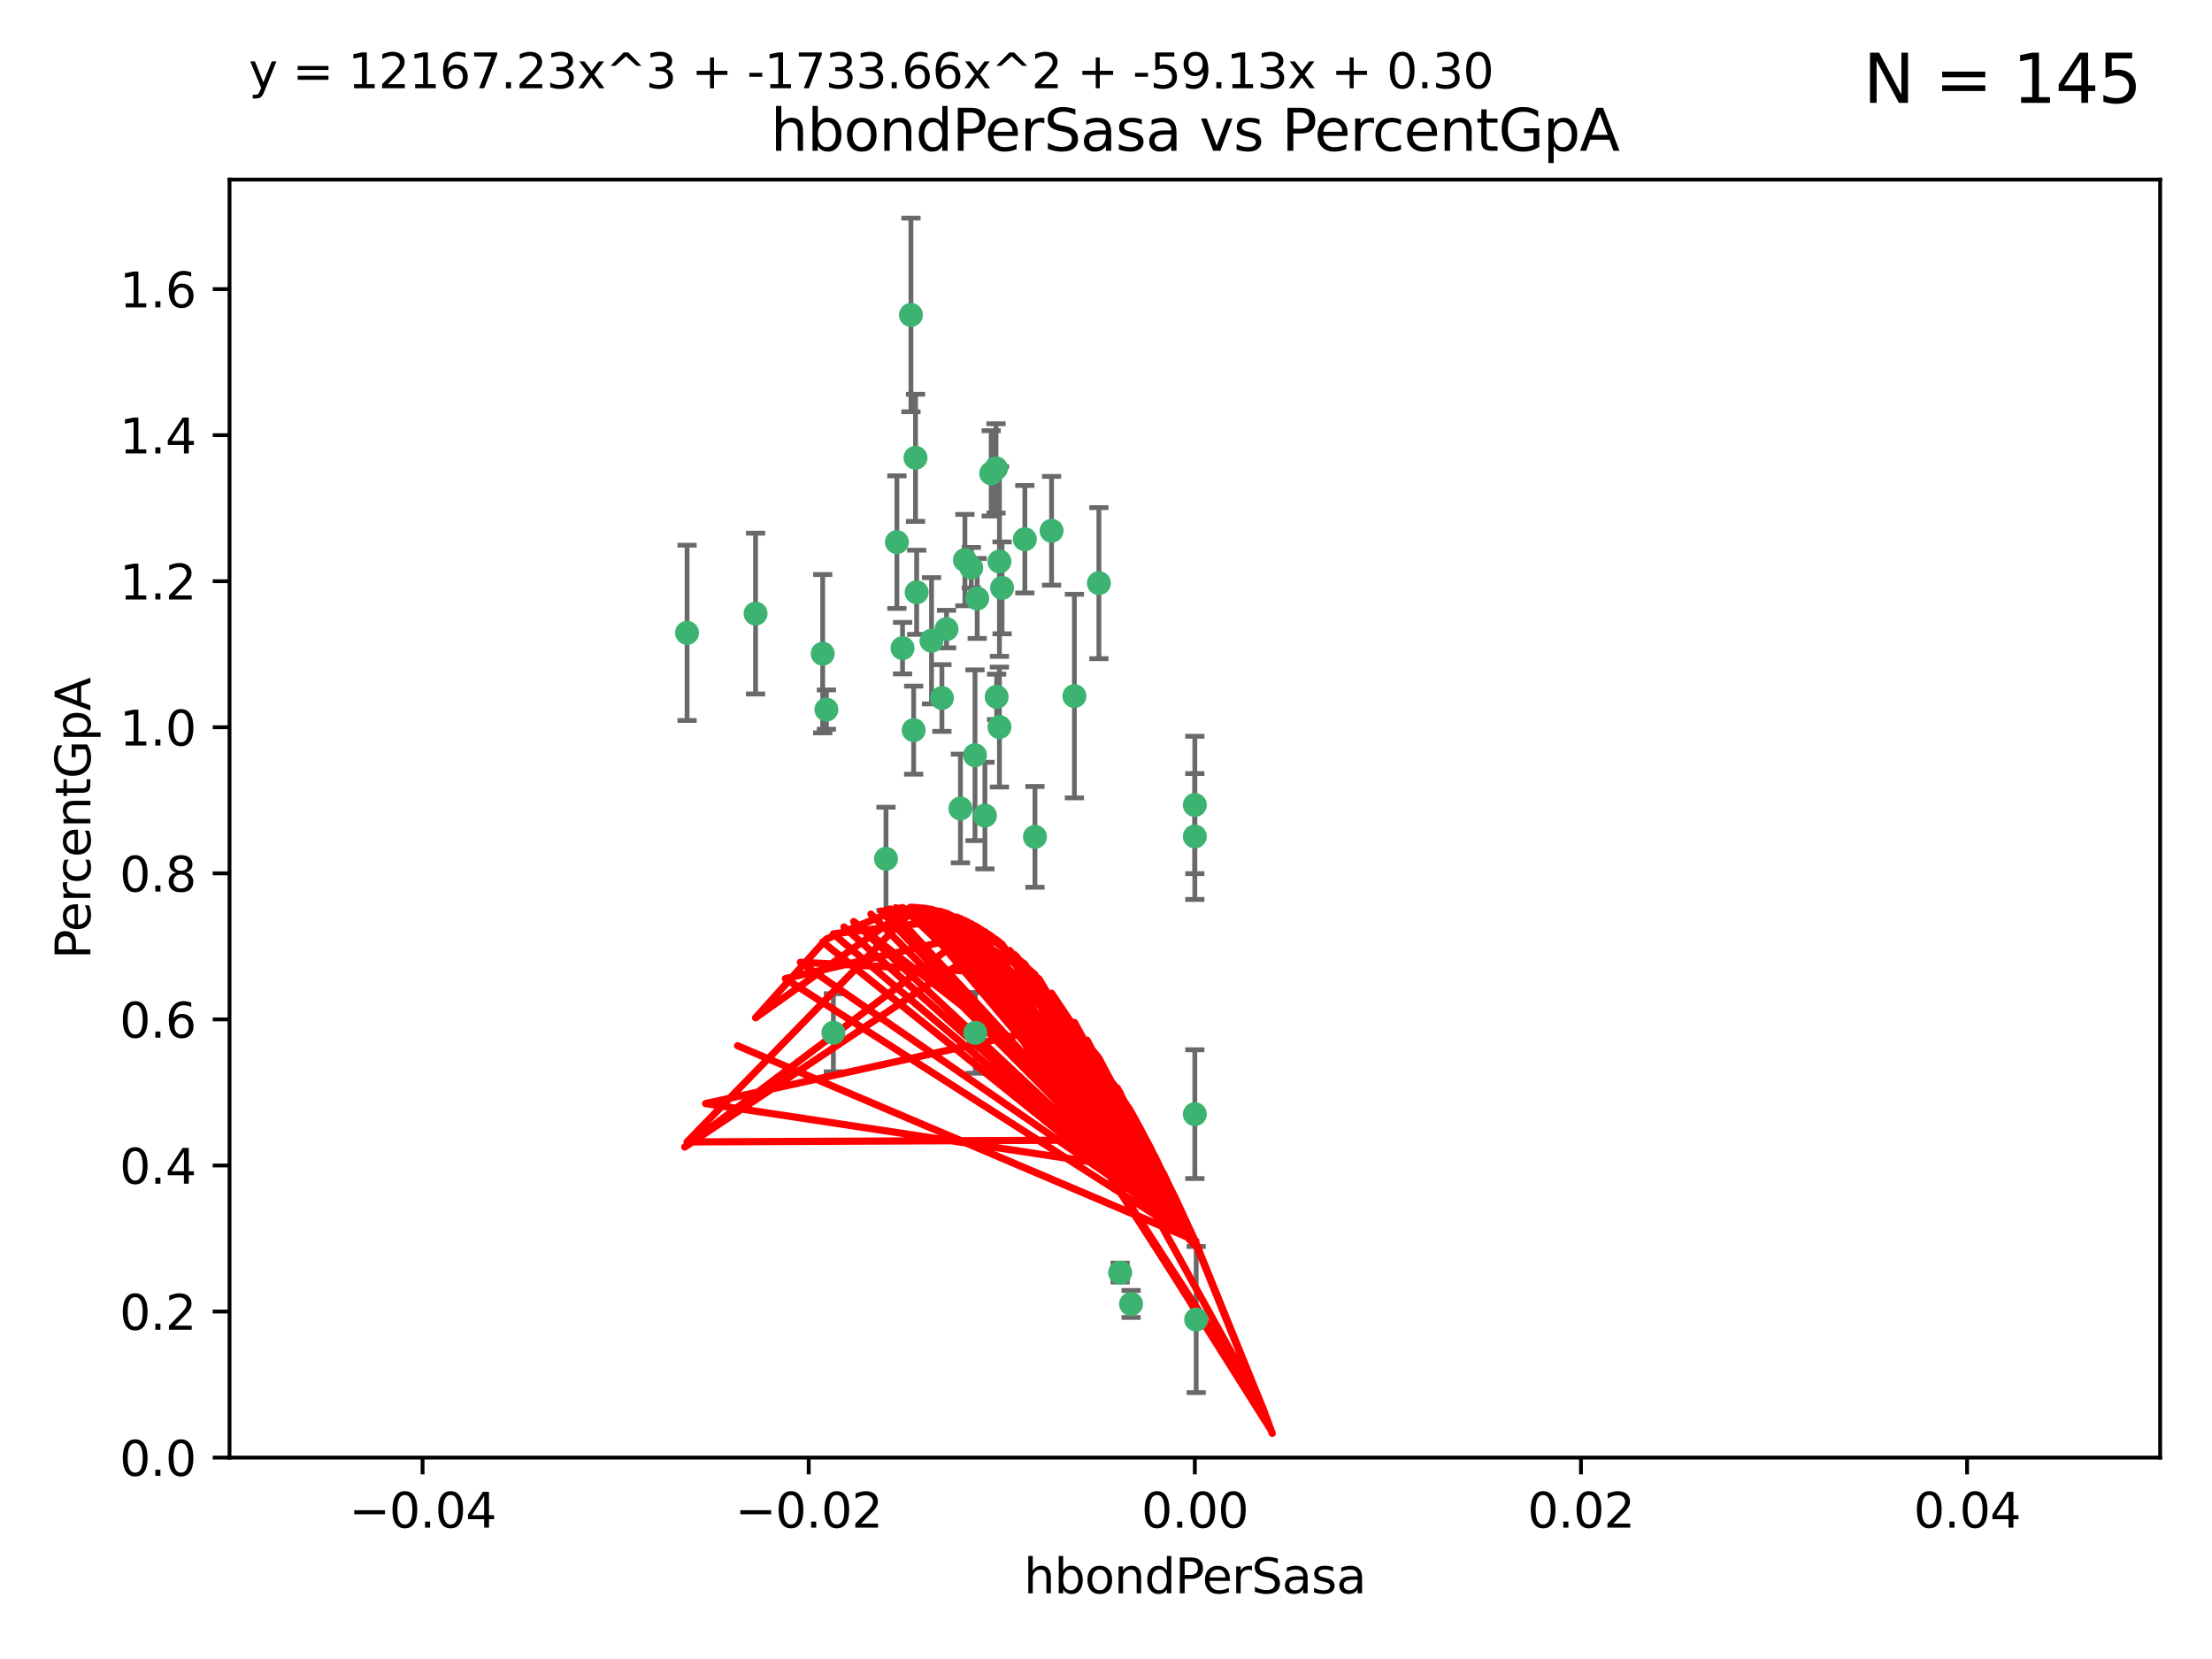 <?xml version="1.0" encoding="utf-8" standalone="no"?>
<!DOCTYPE svg PUBLIC "-//W3C//DTD SVG 1.1//EN"
  "http://www.w3.org/Graphics/SVG/1.1/DTD/svg11.dtd">
<svg xmlns:xlink="http://www.w3.org/1999/xlink" width="460.8pt" height="345.6pt" viewBox="0 0 460.8 345.6" xmlns="http://www.w3.org/2000/svg" version="1.1">
 <defs>
  <style type="text/css">*{stroke-linejoin: round; stroke-linecap: butt}</style>
 </defs>
 <g id="figure_1">
  <g id="patch_1">
   <path d="M 0 345.6 
L 460.8 345.6 
L 460.8 0 
L 0 0 
z
" style="fill: #ffffff"/>
  </g>
  <g id="axes_1">
   <g id="patch_2">
    <path d="M 47.81 303.64 
L 450 303.64 
L 450 37.411 
L 47.81 37.411 
z
" style="fill: #ffffff"/>
   </g>
   <g id="PathCollection_1">
    <defs>
     <path id="m72fde09352" d="M 0 1.118 
C 0.297 1.118 0.581 1 0.791 0.791 
C 1 0.581 1.118 0.297 1.118 0 
C 1.118 -0.297 1 -0.581 0.791 -0.791 
C 0.581 -1 0.297 -1.118 0 -1.118 
C -0.297 -1.118 -0.581 -1 -0.791 -0.791 
C -1 -0.581 -1.118 -0.297 -1.118 0 
C -1.118 0.297 -1 0.581 -0.791 0.791 
C -0.581 1 -0.297 1.118 0 1.118 
z
" style="stroke: #3cb371"/>
    </defs>
    <g clip-path="url(#p191636e245)">
     <use xlink:href="#m72fde09352" x="186.841" y="112.935" style="fill: #3cb371; stroke: #3cb371"/>
     <use xlink:href="#m72fde09352" x="197.183" y="131.048" style="fill: #3cb371; stroke: #3cb371"/>
     <use xlink:href="#m72fde09352" x="206.483" y="98.611" style="fill: #3cb371; stroke: #3cb371"/>
     <use xlink:href="#m72fde09352" x="203.111" y="157.33" style="fill: #3cb371; stroke: #3cb371"/>
     <use xlink:href="#m72fde09352" x="208.201" y="151.457" style="fill: #3cb371; stroke: #3cb371"/>
     <use xlink:href="#m72fde09352" x="189.767" y="65.606" style="fill: #3cb371; stroke: #3cb371"/>
     <use xlink:href="#m72fde09352" x="157.399" y="127.82" style="fill: #3cb371; stroke: #3cb371"/>
     <use xlink:href="#m72fde09352" x="172.155" y="147.818" style="fill: #3cb371; stroke: #3cb371"/>
     <use xlink:href="#m72fde09352" x="188.017" y="135.021" style="fill: #3cb371; stroke: #3cb371"/>
     <use xlink:href="#m72fde09352" x="143.128" y="131.834" style="fill: #3cb371; stroke: #3cb371"/>
     <use xlink:href="#m72fde09352" x="190.719" y="95.371" style="fill: #3cb371; stroke: #3cb371"/>
     <use xlink:href="#m72fde09352" x="202.337" y="118.255" style="fill: #3cb371; stroke: #3cb371"/>
     <use xlink:href="#m72fde09352" x="213.494" y="112.334" style="fill: #3cb371; stroke: #3cb371"/>
     <use xlink:href="#m72fde09352" x="196.219" y="145.408" style="fill: #3cb371; stroke: #3cb371"/>
     <use xlink:href="#m72fde09352" x="190.955" y="123.385" style="fill: #3cb371; stroke: #3cb371"/>
     <use xlink:href="#m72fde09352" x="194.053" y="133.482" style="fill: #3cb371; stroke: #3cb371"/>
     <use xlink:href="#m72fde09352" x="203.175" y="215.161" style="fill: #3cb371; stroke: #3cb371"/>
     <use xlink:href="#m72fde09352" x="201.01" y="116.673" style="fill: #3cb371; stroke: #3cb371"/>
     <use xlink:href="#m72fde09352" x="233.347" y="265.1" style="fill: #3cb371; stroke: #3cb371"/>
     <use xlink:href="#m72fde09352" x="208.202" y="116.973" style="fill: #3cb371; stroke: #3cb371"/>
     <use xlink:href="#m72fde09352" x="207.487" y="97.572" style="fill: #3cb371; stroke: #3cb371"/>
     <use xlink:href="#m72fde09352" x="203.569" y="124.669" style="fill: #3cb371; stroke: #3cb371"/>
     <use xlink:href="#m72fde09352" x="207.62" y="145.171" style="fill: #3cb371; stroke: #3cb371"/>
     <use xlink:href="#m72fde09352" x="200.074" y="168.419" style="fill: #3cb371; stroke: #3cb371"/>
     <use xlink:href="#m72fde09352" x="173.611" y="215.139" style="fill: #3cb371; stroke: #3cb371"/>
     <use xlink:href="#m72fde09352" x="171.383" y="136.178" style="fill: #3cb371; stroke: #3cb371"/>
     <use xlink:href="#m72fde09352" x="184.566" y="178.897" style="fill: #3cb371; stroke: #3cb371"/>
     <use xlink:href="#m72fde09352" x="219.062" y="110.571" style="fill: #3cb371; stroke: #3cb371"/>
     <use xlink:href="#m72fde09352" x="228.922" y="121.476" style="fill: #3cb371; stroke: #3cb371"/>
     <use xlink:href="#m72fde09352" x="235.626" y="271.637" style="fill: #3cb371; stroke: #3cb371"/>
     <use xlink:href="#m72fde09352" x="190.332" y="152.103" style="fill: #3cb371; stroke: #3cb371"/>
     <use xlink:href="#m72fde09352" x="205.177" y="169.899" style="fill: #3cb371; stroke: #3cb371"/>
     <use xlink:href="#m72fde09352" x="215.6" y="174.332" style="fill: #3cb371; stroke: #3cb371"/>
     <use xlink:href="#m72fde09352" x="249.186" y="274.884" style="fill: #3cb371; stroke: #3cb371"/>
     <use xlink:href="#m72fde09352" x="248.905" y="232.101" style="fill: #3cb371; stroke: #3cb371"/>
     <use xlink:href="#m72fde09352" x="248.905" y="167.688" style="fill: #3cb371; stroke: #3cb371"/>
     <use xlink:href="#m72fde09352" x="208.75" y="122.465" style="fill: #3cb371; stroke: #3cb371"/>
     <use xlink:href="#m72fde09352" x="223.82" y="145.004" style="fill: #3cb371; stroke: #3cb371"/>
     <use xlink:href="#m72fde09352" x="248.905" y="174.257" style="fill: #3cb371; stroke: #3cb371"/>
    </g>
   </g>
   <g id="matplotlib.axis_1">
    <g id="xtick_1">
     <g id="line2d_1">
      <defs>
       <path id="m28788a9830" d="M 0 0 
L 0 3.5 
" style="stroke: #000000; stroke-width: 0.8"/>
      </defs>
      <g>
       <use xlink:href="#m28788a9830" x="88.029" y="303.64" style="stroke: #000000; stroke-width: 0.8"/>
      </g>
     </g>
     <g id="text_1">
      <!-- −0.04 -->
      <g transform="translate(72.706 318.238)scale(0.1 -0.1)">
       <defs>
        <path id="DejaVuSans-2212" d="M 678 2272 
L 4684 2272 
L 4684 1741 
L 678 1741 
L 678 2272 
z
" transform="scale(0.016)"/>
        <path id="DejaVuSans-30" d="M 2034 4250 
Q 1547 4250 1301 3770 
Q 1056 3291 1056 2328 
Q 1056 1369 1301 889 
Q 1547 409 2034 409 
Q 2525 409 2770 889 
Q 3016 1369 3016 2328 
Q 3016 3291 2770 3770 
Q 2525 4250 2034 4250 
z
M 2034 4750 
Q 2819 4750 3233 4129 
Q 3647 3509 3647 2328 
Q 3647 1150 3233 529 
Q 2819 -91 2034 -91 
Q 1250 -91 836 529 
Q 422 1150 422 2328 
Q 422 3509 836 4129 
Q 1250 4750 2034 4750 
z
" transform="scale(0.016)"/>
        <path id="DejaVuSans-2e" d="M 684 794 
L 1344 794 
L 1344 0 
L 684 0 
L 684 794 
z
" transform="scale(0.016)"/>
        <path id="DejaVuSans-34" d="M 2419 4116 
L 825 1625 
L 2419 1625 
L 2419 4116 
z
M 2253 4666 
L 3047 4666 
L 3047 1625 
L 3713 1625 
L 3713 1100 
L 3047 1100 
L 3047 0 
L 2419 0 
L 2419 1100 
L 313 1100 
L 313 1709 
L 2253 4666 
z
" transform="scale(0.016)"/>
       </defs>
       <use xlink:href="#DejaVuSans-2212"/>
       <use xlink:href="#DejaVuSans-30" x="83.789"/>
       <use xlink:href="#DejaVuSans-2e" x="147.412"/>
       <use xlink:href="#DejaVuSans-30" x="179.199"/>
       <use xlink:href="#DejaVuSans-34" x="242.822"/>
      </g>
     </g>
    </g>
    <g id="xtick_2">
     <g id="line2d_2">
      <g>
       <use xlink:href="#m28788a9830" x="168.467" y="303.64" style="stroke: #000000; stroke-width: 0.8"/>
      </g>
     </g>
     <g id="text_2">
      <!-- −0.02 -->
      <g transform="translate(153.144 318.238)scale(0.1 -0.1)">
       <defs>
        <path id="DejaVuSans-32" d="M 1228 531 
L 3431 531 
L 3431 0 
L 469 0 
L 469 531 
Q 828 903 1448 1529 
Q 2069 2156 2228 2338 
Q 2531 2678 2651 2914 
Q 2772 3150 2772 3378 
Q 2772 3750 2511 3984 
Q 2250 4219 1831 4219 
Q 1534 4219 1204 4116 
Q 875 4013 500 3803 
L 500 4441 
Q 881 4594 1212 4672 
Q 1544 4750 1819 4750 
Q 2544 4750 2975 4387 
Q 3406 4025 3406 3419 
Q 3406 3131 3298 2873 
Q 3191 2616 2906 2266 
Q 2828 2175 2409 1742 
Q 1991 1309 1228 531 
z
" transform="scale(0.016)"/>
       </defs>
       <use xlink:href="#DejaVuSans-2212"/>
       <use xlink:href="#DejaVuSans-30" x="83.789"/>
       <use xlink:href="#DejaVuSans-2e" x="147.412"/>
       <use xlink:href="#DejaVuSans-30" x="179.199"/>
       <use xlink:href="#DejaVuSans-32" x="242.822"/>
      </g>
     </g>
    </g>
    <g id="xtick_3">
     <g id="line2d_3">
      <g>
       <use xlink:href="#m28788a9830" x="248.905" y="303.64" style="stroke: #000000; stroke-width: 0.8"/>
      </g>
     </g>
     <g id="text_3">
      <!-- 0.00 -->
      <g transform="translate(237.772 318.238)scale(0.1 -0.1)">
       <use xlink:href="#DejaVuSans-30"/>
       <use xlink:href="#DejaVuSans-2e" x="63.623"/>
       <use xlink:href="#DejaVuSans-30" x="95.41"/>
       <use xlink:href="#DejaVuSans-30" x="159.033"/>
      </g>
     </g>
    </g>
    <g id="xtick_4">
     <g id="line2d_4">
      <g>
       <use xlink:href="#m28788a9830" x="329.343" y="303.64" style="stroke: #000000; stroke-width: 0.8"/>
      </g>
     </g>
     <g id="text_4">
      <!-- 0.02 -->
      <g transform="translate(318.21 318.238)scale(0.1 -0.1)">
       <use xlink:href="#DejaVuSans-30"/>
       <use xlink:href="#DejaVuSans-2e" x="63.623"/>
       <use xlink:href="#DejaVuSans-30" x="95.41"/>
       <use xlink:href="#DejaVuSans-32" x="159.033"/>
      </g>
     </g>
    </g>
    <g id="xtick_5">
     <g id="line2d_5">
      <g>
       <use xlink:href="#m28788a9830" x="409.781" y="303.64" style="stroke: #000000; stroke-width: 0.8"/>
      </g>
     </g>
     <g id="text_5">
      <!-- 0.04 -->
      <g transform="translate(398.648 318.238)scale(0.1 -0.1)">
       <use xlink:href="#DejaVuSans-30"/>
       <use xlink:href="#DejaVuSans-2e" x="63.623"/>
       <use xlink:href="#DejaVuSans-30" x="95.41"/>
       <use xlink:href="#DejaVuSans-34" x="159.033"/>
      </g>
     </g>
    </g>
    <g id="text_6">
     <!-- hbondPerSasa -->
     <g transform="translate(213.287 331.917)scale(0.1 -0.1)">
      <defs>
       <path id="DejaVuSans-68" d="M 3513 2113 
L 3513 0 
L 2938 0 
L 2938 2094 
Q 2938 2591 2744 2837 
Q 2550 3084 2163 3084 
Q 1697 3084 1428 2787 
Q 1159 2491 1159 1978 
L 1159 0 
L 581 0 
L 581 4863 
L 1159 4863 
L 1159 2956 
Q 1366 3272 1645 3428 
Q 1925 3584 2291 3584 
Q 2894 3584 3203 3211 
Q 3513 2838 3513 2113 
z
" transform="scale(0.016)"/>
       <path id="DejaVuSans-62" d="M 3116 1747 
Q 3116 2381 2855 2742 
Q 2594 3103 2138 3103 
Q 1681 3103 1420 2742 
Q 1159 2381 1159 1747 
Q 1159 1113 1420 752 
Q 1681 391 2138 391 
Q 2594 391 2855 752 
Q 3116 1113 3116 1747 
z
M 1159 2969 
Q 1341 3281 1617 3432 
Q 1894 3584 2278 3584 
Q 2916 3584 3314 3078 
Q 3713 2572 3713 1747 
Q 3713 922 3314 415 
Q 2916 -91 2278 -91 
Q 1894 -91 1617 61 
Q 1341 213 1159 525 
L 1159 0 
L 581 0 
L 581 4863 
L 1159 4863 
L 1159 2969 
z
" transform="scale(0.016)"/>
       <path id="DejaVuSans-6f" d="M 1959 3097 
Q 1497 3097 1228 2736 
Q 959 2375 959 1747 
Q 959 1119 1226 758 
Q 1494 397 1959 397 
Q 2419 397 2687 759 
Q 2956 1122 2956 1747 
Q 2956 2369 2687 2733 
Q 2419 3097 1959 3097 
z
M 1959 3584 
Q 2709 3584 3137 3096 
Q 3566 2609 3566 1747 
Q 3566 888 3137 398 
Q 2709 -91 1959 -91 
Q 1206 -91 779 398 
Q 353 888 353 1747 
Q 353 2609 779 3096 
Q 1206 3584 1959 3584 
z
" transform="scale(0.016)"/>
       <path id="DejaVuSans-6e" d="M 3513 2113 
L 3513 0 
L 2938 0 
L 2938 2094 
Q 2938 2591 2744 2837 
Q 2550 3084 2163 3084 
Q 1697 3084 1428 2787 
Q 1159 2491 1159 1978 
L 1159 0 
L 581 0 
L 581 3500 
L 1159 3500 
L 1159 2956 
Q 1366 3272 1645 3428 
Q 1925 3584 2291 3584 
Q 2894 3584 3203 3211 
Q 3513 2838 3513 2113 
z
" transform="scale(0.016)"/>
       <path id="DejaVuSans-64" d="M 2906 2969 
L 2906 4863 
L 3481 4863 
L 3481 0 
L 2906 0 
L 2906 525 
Q 2725 213 2448 61 
Q 2172 -91 1784 -91 
Q 1150 -91 751 415 
Q 353 922 353 1747 
Q 353 2572 751 3078 
Q 1150 3584 1784 3584 
Q 2172 3584 2448 3432 
Q 2725 3281 2906 2969 
z
M 947 1747 
Q 947 1113 1208 752 
Q 1469 391 1925 391 
Q 2381 391 2643 752 
Q 2906 1113 2906 1747 
Q 2906 2381 2643 2742 
Q 2381 3103 1925 3103 
Q 1469 3103 1208 2742 
Q 947 2381 947 1747 
z
" transform="scale(0.016)"/>
       <path id="DejaVuSans-50" d="M 1259 4147 
L 1259 2394 
L 2053 2394 
Q 2494 2394 2734 2622 
Q 2975 2850 2975 3272 
Q 2975 3691 2734 3919 
Q 2494 4147 2053 4147 
L 1259 4147 
z
M 628 4666 
L 2053 4666 
Q 2838 4666 3239 4311 
Q 3641 3956 3641 3272 
Q 3641 2581 3239 2228 
Q 2838 1875 2053 1875 
L 1259 1875 
L 1259 0 
L 628 0 
L 628 4666 
z
" transform="scale(0.016)"/>
       <path id="DejaVuSans-65" d="M 3597 1894 
L 3597 1613 
L 953 1613 
Q 991 1019 1311 708 
Q 1631 397 2203 397 
Q 2534 397 2845 478 
Q 3156 559 3463 722 
L 3463 178 
Q 3153 47 2828 -22 
Q 2503 -91 2169 -91 
Q 1331 -91 842 396 
Q 353 884 353 1716 
Q 353 2575 817 3079 
Q 1281 3584 2069 3584 
Q 2775 3584 3186 3129 
Q 3597 2675 3597 1894 
z
M 3022 2063 
Q 3016 2534 2758 2815 
Q 2500 3097 2075 3097 
Q 1594 3097 1305 2825 
Q 1016 2553 972 2059 
L 3022 2063 
z
" transform="scale(0.016)"/>
       <path id="DejaVuSans-72" d="M 2631 2963 
Q 2534 3019 2420 3045 
Q 2306 3072 2169 3072 
Q 1681 3072 1420 2755 
Q 1159 2438 1159 1844 
L 1159 0 
L 581 0 
L 581 3500 
L 1159 3500 
L 1159 2956 
Q 1341 3275 1631 3429 
Q 1922 3584 2338 3584 
Q 2397 3584 2469 3576 
Q 2541 3569 2628 3553 
L 2631 2963 
z
" transform="scale(0.016)"/>
       <path id="DejaVuSans-53" d="M 3425 4513 
L 3425 3897 
Q 3066 4069 2747 4153 
Q 2428 4238 2131 4238 
Q 1616 4238 1336 4038 
Q 1056 3838 1056 3469 
Q 1056 3159 1242 3001 
Q 1428 2844 1947 2747 
L 2328 2669 
Q 3034 2534 3370 2195 
Q 3706 1856 3706 1288 
Q 3706 609 3251 259 
Q 2797 -91 1919 -91 
Q 1588 -91 1214 -16 
Q 841 59 441 206 
L 441 856 
Q 825 641 1194 531 
Q 1563 422 1919 422 
Q 2459 422 2753 634 
Q 3047 847 3047 1241 
Q 3047 1584 2836 1778 
Q 2625 1972 2144 2069 
L 1759 2144 
Q 1053 2284 737 2584 
Q 422 2884 422 3419 
Q 422 4038 858 4394 
Q 1294 4750 2059 4750 
Q 2388 4750 2728 4690 
Q 3069 4631 3425 4513 
z
" transform="scale(0.016)"/>
       <path id="DejaVuSans-61" d="M 2194 1759 
Q 1497 1759 1228 1600 
Q 959 1441 959 1056 
Q 959 750 1161 570 
Q 1363 391 1709 391 
Q 2188 391 2477 730 
Q 2766 1069 2766 1631 
L 2766 1759 
L 2194 1759 
z
M 3341 1997 
L 3341 0 
L 2766 0 
L 2766 531 
Q 2569 213 2275 61 
Q 1981 -91 1556 -91 
Q 1019 -91 701 211 
Q 384 513 384 1019 
Q 384 1609 779 1909 
Q 1175 2209 1959 2209 
L 2766 2209 
L 2766 2266 
Q 2766 2663 2505 2880 
Q 2244 3097 1772 3097 
Q 1472 3097 1187 3025 
Q 903 2953 641 2809 
L 641 3341 
Q 956 3463 1253 3523 
Q 1550 3584 1831 3584 
Q 2591 3584 2966 3190 
Q 3341 2797 3341 1997 
z
" transform="scale(0.016)"/>
       <path id="DejaVuSans-73" d="M 2834 3397 
L 2834 2853 
Q 2591 2978 2328 3040 
Q 2066 3103 1784 3103 
Q 1356 3103 1142 2972 
Q 928 2841 928 2578 
Q 928 2378 1081 2264 
Q 1234 2150 1697 2047 
L 1894 2003 
Q 2506 1872 2764 1633 
Q 3022 1394 3022 966 
Q 3022 478 2636 193 
Q 2250 -91 1575 -91 
Q 1294 -91 989 -36 
Q 684 19 347 128 
L 347 722 
Q 666 556 975 473 
Q 1284 391 1588 391 
Q 1994 391 2212 530 
Q 2431 669 2431 922 
Q 2431 1156 2273 1281 
Q 2116 1406 1581 1522 
L 1381 1569 
Q 847 1681 609 1914 
Q 372 2147 372 2553 
Q 372 3047 722 3315 
Q 1072 3584 1716 3584 
Q 2034 3584 2315 3537 
Q 2597 3491 2834 3397 
z
" transform="scale(0.016)"/>
      </defs>
      <use xlink:href="#DejaVuSans-68"/>
      <use xlink:href="#DejaVuSans-62" x="63.379"/>
      <use xlink:href="#DejaVuSans-6f" x="126.855"/>
      <use xlink:href="#DejaVuSans-6e" x="188.037"/>
      <use xlink:href="#DejaVuSans-64" x="251.416"/>
      <use xlink:href="#DejaVuSans-50" x="314.893"/>
      <use xlink:href="#DejaVuSans-65" x="371.57"/>
      <use xlink:href="#DejaVuSans-72" x="433.094"/>
      <use xlink:href="#DejaVuSans-53" x="474.207"/>
      <use xlink:href="#DejaVuSans-61" x="537.684"/>
      <use xlink:href="#DejaVuSans-73" x="598.963"/>
      <use xlink:href="#DejaVuSans-61" x="651.062"/>
     </g>
    </g>
   </g>
   <g id="matplotlib.axis_2">
    <g id="ytick_1">
     <g id="line2d_6">
      <defs>
       <path id="me311ecebc5" d="M 0 0 
L -3.5 0 
" style="stroke: #000000; stroke-width: 0.8"/>
      </defs>
      <g>
       <use xlink:href="#me311ecebc5" x="47.81" y="303.64" style="stroke: #000000; stroke-width: 0.8"/>
      </g>
     </g>
     <g id="text_7">
      <!-- 0.0 -->
      <g transform="translate(24.907 307.439)scale(0.1 -0.1)">
       <use xlink:href="#DejaVuSans-30"/>
       <use xlink:href="#DejaVuSans-2e" x="63.623"/>
       <use xlink:href="#DejaVuSans-30" x="95.41"/>
      </g>
     </g>
    </g>
    <g id="ytick_2">
     <g id="line2d_7">
      <g>
       <use xlink:href="#me311ecebc5" x="47.81" y="273.214" style="stroke: #000000; stroke-width: 0.8"/>
      </g>
     </g>
     <g id="text_8">
      <!-- 0.2 -->
      <g transform="translate(24.907 277.013)scale(0.1 -0.1)">
       <use xlink:href="#DejaVuSans-30"/>
       <use xlink:href="#DejaVuSans-2e" x="63.623"/>
       <use xlink:href="#DejaVuSans-32" x="95.41"/>
      </g>
     </g>
    </g>
    <g id="ytick_3">
     <g id="line2d_8">
      <g>
       <use xlink:href="#me311ecebc5" x="47.81" y="242.788" style="stroke: #000000; stroke-width: 0.8"/>
      </g>
     </g>
     <g id="text_9">
      <!-- 0.4 -->
      <g transform="translate(24.907 246.587)scale(0.1 -0.1)">
       <use xlink:href="#DejaVuSans-30"/>
       <use xlink:href="#DejaVuSans-2e" x="63.623"/>
       <use xlink:href="#DejaVuSans-34" x="95.41"/>
      </g>
     </g>
    </g>
    <g id="ytick_4">
     <g id="line2d_9">
      <g>
       <use xlink:href="#me311ecebc5" x="47.81" y="212.362" style="stroke: #000000; stroke-width: 0.8"/>
      </g>
     </g>
     <g id="text_10">
      <!-- 0.6 -->
      <g transform="translate(24.907 216.161)scale(0.1 -0.1)">
       <defs>
        <path id="DejaVuSans-36" d="M 2113 2584 
Q 1688 2584 1439 2293 
Q 1191 2003 1191 1497 
Q 1191 994 1439 701 
Q 1688 409 2113 409 
Q 2538 409 2786 701 
Q 3034 994 3034 1497 
Q 3034 2003 2786 2293 
Q 2538 2584 2113 2584 
z
M 3366 4563 
L 3366 3988 
Q 3128 4100 2886 4159 
Q 2644 4219 2406 4219 
Q 1781 4219 1451 3797 
Q 1122 3375 1075 2522 
Q 1259 2794 1537 2939 
Q 1816 3084 2150 3084 
Q 2853 3084 3261 2657 
Q 3669 2231 3669 1497 
Q 3669 778 3244 343 
Q 2819 -91 2113 -91 
Q 1303 -91 875 529 
Q 447 1150 447 2328 
Q 447 3434 972 4092 
Q 1497 4750 2381 4750 
Q 2619 4750 2861 4703 
Q 3103 4656 3366 4563 
z
" transform="scale(0.016)"/>
       </defs>
       <use xlink:href="#DejaVuSans-30"/>
       <use xlink:href="#DejaVuSans-2e" x="63.623"/>
       <use xlink:href="#DejaVuSans-36" x="95.41"/>
      </g>
     </g>
    </g>
    <g id="ytick_5">
     <g id="line2d_10">
      <g>
       <use xlink:href="#me311ecebc5" x="47.81" y="181.935" style="stroke: #000000; stroke-width: 0.8"/>
      </g>
     </g>
     <g id="text_11">
      <!-- 0.8 -->
      <g transform="translate(24.907 185.735)scale(0.1 -0.1)">
       <defs>
        <path id="DejaVuSans-38" d="M 2034 2216 
Q 1584 2216 1326 1975 
Q 1069 1734 1069 1313 
Q 1069 891 1326 650 
Q 1584 409 2034 409 
Q 2484 409 2743 651 
Q 3003 894 3003 1313 
Q 3003 1734 2745 1975 
Q 2488 2216 2034 2216 
z
M 1403 2484 
Q 997 2584 770 2862 
Q 544 3141 544 3541 
Q 544 4100 942 4425 
Q 1341 4750 2034 4750 
Q 2731 4750 3128 4425 
Q 3525 4100 3525 3541 
Q 3525 3141 3298 2862 
Q 3072 2584 2669 2484 
Q 3125 2378 3379 2068 
Q 3634 1759 3634 1313 
Q 3634 634 3220 271 
Q 2806 -91 2034 -91 
Q 1263 -91 848 271 
Q 434 634 434 1313 
Q 434 1759 690 2068 
Q 947 2378 1403 2484 
z
M 1172 3481 
Q 1172 3119 1398 2916 
Q 1625 2713 2034 2713 
Q 2441 2713 2670 2916 
Q 2900 3119 2900 3481 
Q 2900 3844 2670 4047 
Q 2441 4250 2034 4250 
Q 1625 4250 1398 4047 
Q 1172 3844 1172 3481 
z
" transform="scale(0.016)"/>
       </defs>
       <use xlink:href="#DejaVuSans-30"/>
       <use xlink:href="#DejaVuSans-2e" x="63.623"/>
       <use xlink:href="#DejaVuSans-38" x="95.41"/>
      </g>
     </g>
    </g>
    <g id="ytick_6">
     <g id="line2d_11">
      <g>
       <use xlink:href="#me311ecebc5" x="47.81" y="151.509" style="stroke: #000000; stroke-width: 0.8"/>
      </g>
     </g>
     <g id="text_12">
      <!-- 1.0 -->
      <g transform="translate(24.907 155.308)scale(0.1 -0.1)">
       <defs>
        <path id="DejaVuSans-31" d="M 794 531 
L 1825 531 
L 1825 4091 
L 703 3866 
L 703 4441 
L 1819 4666 
L 2450 4666 
L 2450 531 
L 3481 531 
L 3481 0 
L 794 0 
L 794 531 
z
" transform="scale(0.016)"/>
       </defs>
       <use xlink:href="#DejaVuSans-31"/>
       <use xlink:href="#DejaVuSans-2e" x="63.623"/>
       <use xlink:href="#DejaVuSans-30" x="95.41"/>
      </g>
     </g>
    </g>
    <g id="ytick_7">
     <g id="line2d_12">
      <g>
       <use xlink:href="#me311ecebc5" x="47.81" y="121.083" style="stroke: #000000; stroke-width: 0.8"/>
      </g>
     </g>
     <g id="text_13">
      <!-- 1.2 -->
      <g transform="translate(24.907 124.882)scale(0.1 -0.1)">
       <use xlink:href="#DejaVuSans-31"/>
       <use xlink:href="#DejaVuSans-2e" x="63.623"/>
       <use xlink:href="#DejaVuSans-32" x="95.41"/>
      </g>
     </g>
    </g>
    <g id="ytick_8">
     <g id="line2d_13">
      <g>
       <use xlink:href="#me311ecebc5" x="47.81" y="90.657" style="stroke: #000000; stroke-width: 0.8"/>
      </g>
     </g>
     <g id="text_14">
      <!-- 1.4 -->
      <g transform="translate(24.907 94.456)scale(0.1 -0.1)">
       <use xlink:href="#DejaVuSans-31"/>
       <use xlink:href="#DejaVuSans-2e" x="63.623"/>
       <use xlink:href="#DejaVuSans-34" x="95.41"/>
      </g>
     </g>
    </g>
    <g id="ytick_9">
     <g id="line2d_14">
      <g>
       <use xlink:href="#me311ecebc5" x="47.81" y="60.231" style="stroke: #000000; stroke-width: 0.8"/>
      </g>
     </g>
     <g id="text_15">
      <!-- 1.6 -->
      <g transform="translate(24.907 64.03)scale(0.1 -0.1)">
       <use xlink:href="#DejaVuSans-31"/>
       <use xlink:href="#DejaVuSans-2e" x="63.623"/>
       <use xlink:href="#DejaVuSans-36" x="95.41"/>
      </g>
     </g>
    </g>
    <g id="text_16">
     <!-- PercentGpA -->
     <g transform="translate(18.827 199.802)rotate(-90)scale(0.1 -0.1)">
      <defs>
       <path id="DejaVuSans-63" d="M 3122 3366 
L 3122 2828 
Q 2878 2963 2633 3030 
Q 2388 3097 2138 3097 
Q 1578 3097 1268 2742 
Q 959 2388 959 1747 
Q 959 1106 1268 751 
Q 1578 397 2138 397 
Q 2388 397 2633 464 
Q 2878 531 3122 666 
L 3122 134 
Q 2881 22 2623 -34 
Q 2366 -91 2075 -91 
Q 1284 -91 818 406 
Q 353 903 353 1747 
Q 353 2603 823 3093 
Q 1294 3584 2113 3584 
Q 2378 3584 2631 3529 
Q 2884 3475 3122 3366 
z
" transform="scale(0.016)"/>
       <path id="DejaVuSans-74" d="M 1172 4494 
L 1172 3500 
L 2356 3500 
L 2356 3053 
L 1172 3053 
L 1172 1153 
Q 1172 725 1289 603 
Q 1406 481 1766 481 
L 2356 481 
L 2356 0 
L 1766 0 
Q 1100 0 847 248 
Q 594 497 594 1153 
L 594 3053 
L 172 3053 
L 172 3500 
L 594 3500 
L 594 4494 
L 1172 4494 
z
" transform="scale(0.016)"/>
       <path id="DejaVuSans-47" d="M 3809 666 
L 3809 1919 
L 2778 1919 
L 2778 2438 
L 4434 2438 
L 4434 434 
Q 4069 175 3628 42 
Q 3188 -91 2688 -91 
Q 1594 -91 976 548 
Q 359 1188 359 2328 
Q 359 3472 976 4111 
Q 1594 4750 2688 4750 
Q 3144 4750 3555 4637 
Q 3966 4525 4313 4306 
L 4313 3634 
Q 3963 3931 3569 4081 
Q 3175 4231 2741 4231 
Q 1884 4231 1454 3753 
Q 1025 3275 1025 2328 
Q 1025 1384 1454 906 
Q 1884 428 2741 428 
Q 3075 428 3337 486 
Q 3600 544 3809 666 
z
" transform="scale(0.016)"/>
       <path id="DejaVuSans-70" d="M 1159 525 
L 1159 -1331 
L 581 -1331 
L 581 3500 
L 1159 3500 
L 1159 2969 
Q 1341 3281 1617 3432 
Q 1894 3584 2278 3584 
Q 2916 3584 3314 3078 
Q 3713 2572 3713 1747 
Q 3713 922 3314 415 
Q 2916 -91 2278 -91 
Q 1894 -91 1617 61 
Q 1341 213 1159 525 
z
M 3116 1747 
Q 3116 2381 2855 2742 
Q 2594 3103 2138 3103 
Q 1681 3103 1420 2742 
Q 1159 2381 1159 1747 
Q 1159 1113 1420 752 
Q 1681 391 2138 391 
Q 2594 391 2855 752 
Q 3116 1113 3116 1747 
z
" transform="scale(0.016)"/>
       <path id="DejaVuSans-41" d="M 2188 4044 
L 1331 1722 
L 3047 1722 
L 2188 4044 
z
M 1831 4666 
L 2547 4666 
L 4325 0 
L 3669 0 
L 3244 1197 
L 1141 1197 
L 716 0 
L 50 0 
L 1831 4666 
z
" transform="scale(0.016)"/>
      </defs>
      <use xlink:href="#DejaVuSans-50"/>
      <use xlink:href="#DejaVuSans-65" x="56.678"/>
      <use xlink:href="#DejaVuSans-72" x="118.201"/>
      <use xlink:href="#DejaVuSans-63" x="157.064"/>
      <use xlink:href="#DejaVuSans-65" x="212.045"/>
      <use xlink:href="#DejaVuSans-6e" x="273.568"/>
      <use xlink:href="#DejaVuSans-74" x="336.947"/>
      <use xlink:href="#DejaVuSans-47" x="376.156"/>
      <use xlink:href="#DejaVuSans-70" x="453.646"/>
      <use xlink:href="#DejaVuSans-41" x="517.123"/>
     </g>
    </g>
   </g>
   <g id="LineCollection_1">
    <path d="M 186.841 126.742 
L 186.841 99.128 
" clip-path="url(#p191636e245)" style="fill: none; stroke: #696969"/>
    <path d="M 197.183 134.958 
L 197.183 127.138 
" clip-path="url(#p191636e245)" style="fill: none; stroke: #696969"/>
    <path d="M 206.483 107.5 
L 206.483 89.723 
" clip-path="url(#p191636e245)" style="fill: none; stroke: #696969"/>
    <path d="M 203.111 175.107 
L 203.111 139.552 
" clip-path="url(#p191636e245)" style="fill: none; stroke: #696969"/>
    <path d="M 208.201 163.945 
L 208.201 138.968 
" clip-path="url(#p191636e245)" style="fill: none; stroke: #696969"/>
    <path d="M 189.767 85.777 
L 189.767 45.434 
" clip-path="url(#p191636e245)" style="fill: none; stroke: #696969"/>
    <path d="M 157.399 144.568 
L 157.399 111.073 
" clip-path="url(#p191636e245)" style="fill: none; stroke: #696969"/>
    <path d="M 172.155 151.909 
L 172.155 143.727 
" clip-path="url(#p191636e245)" style="fill: none; stroke: #696969"/>
    <path d="M 188.017 140.382 
L 188.017 129.659 
" clip-path="url(#p191636e245)" style="fill: none; stroke: #696969"/>
    <path d="M 143.128 150.092 
L 143.128 113.575 
" clip-path="url(#p191636e245)" style="fill: none; stroke: #696969"/>
    <path d="M 190.719 108.615 
L 190.719 82.127 
" clip-path="url(#p191636e245)" style="fill: none; stroke: #696969"/>
    <path d="M 202.337 122.472 
L 202.337 114.039 
" clip-path="url(#p191636e245)" style="fill: none; stroke: #696969"/>
    <path d="M 213.494 123.529 
L 213.494 101.139 
" clip-path="url(#p191636e245)" style="fill: none; stroke: #696969"/>
    <path d="M 196.219 152.361 
L 196.219 138.456 
" clip-path="url(#p191636e245)" style="fill: none; stroke: #696969"/>
    <path d="M 190.955 132.151 
L 190.955 114.62 
" clip-path="url(#p191636e245)" style="fill: none; stroke: #696969"/>
    <path d="M 194.053 146.637 
L 194.053 120.327 
" clip-path="url(#p191636e245)" style="fill: none; stroke: #696969"/>
    <path d="M 203.175 223.572 
L 203.175 206.751 
" clip-path="url(#p191636e245)" style="fill: none; stroke: #696969"/>
    <path d="M 201.01 126.191 
L 201.01 107.154 
" clip-path="url(#p191636e245)" style="fill: none; stroke: #696969"/>
    <path d="M 233.347 267.073 
L 233.347 263.128 
" clip-path="url(#p191636e245)" style="fill: none; stroke: #696969"/>
    <path d="M 208.202 136.73 
L 208.202 97.216 
" clip-path="url(#p191636e245)" style="fill: none; stroke: #696969"/>
    <path d="M 207.487 106.878 
L 207.487 88.267 
" clip-path="url(#p191636e245)" style="fill: none; stroke: #696969"/>
    <path d="M 203.569 132.997 
L 203.569 116.341 
" clip-path="url(#p191636e245)" style="fill: none; stroke: #696969"/>
    <path d="M 207.62 149.901 
L 207.62 140.441 
" clip-path="url(#p191636e245)" style="fill: none; stroke: #696969"/>
    <path d="M 200.074 179.743 
L 200.074 157.094 
" clip-path="url(#p191636e245)" style="fill: none; stroke: #696969"/>
    <path d="M 173.611 223.268 
L 173.611 207.01 
" clip-path="url(#p191636e245)" style="fill: none; stroke: #696969"/>
    <path d="M 171.383 152.672 
L 171.383 119.684 
" clip-path="url(#p191636e245)" style="fill: none; stroke: #696969"/>
    <path d="M 184.566 189.642 
L 184.566 168.152 
" clip-path="url(#p191636e245)" style="fill: none; stroke: #696969"/>
    <path d="M 219.062 121.897 
L 219.062 99.245 
" clip-path="url(#p191636e245)" style="fill: none; stroke: #696969"/>
    <path d="M 228.922 137.206 
L 228.922 105.745 
" clip-path="url(#p191636e245)" style="fill: none; stroke: #696969"/>
    <path d="M 235.626 274.448 
L 235.626 268.825 
" clip-path="url(#p191636e245)" style="fill: none; stroke: #696969"/>
    <path d="M 190.332 161.277 
L 190.332 142.929 
" clip-path="url(#p191636e245)" style="fill: none; stroke: #696969"/>
    <path d="M 205.177 181.006 
L 205.177 158.792 
" clip-path="url(#p191636e245)" style="fill: none; stroke: #696969"/>
    <path d="M 215.6 184.828 
L 215.6 163.836 
" clip-path="url(#p191636e245)" style="fill: none; stroke: #696969"/>
    <path d="M 249.186 290.105 
L 249.186 259.662 
" clip-path="url(#p191636e245)" style="fill: none; stroke: #696969"/>
    <path d="M 248.905 245.512 
L 248.905 218.691 
" clip-path="url(#p191636e245)" style="fill: none; stroke: #696969"/>
    <path d="M 248.905 181.997 
L 248.905 153.38 
" clip-path="url(#p191636e245)" style="fill: none; stroke: #696969"/>
    <path d="M 208.75 132.034 
L 208.75 112.895 
" clip-path="url(#p191636e245)" style="fill: none; stroke: #696969"/>
    <path d="M 223.82 166.212 
L 223.82 123.796 
" clip-path="url(#p191636e245)" style="fill: none; stroke: #696969"/>
    <path d="M 248.905 187.369 
L 248.905 161.144 
" clip-path="url(#p191636e245)" style="fill: none; stroke: #696969"/>
   </g>
   <g id="line2d_15">
    <defs>
     <path id="m2574c87b32" d="M 2 0 
L -2 -0 
" style="stroke: #696969"/>
    </defs>
    <g clip-path="url(#p191636e245)">
     <use xlink:href="#m2574c87b32" x="186.841" y="126.742" style="fill: #696969; stroke: #696969"/>
     <use xlink:href="#m2574c87b32" x="197.183" y="134.958" style="fill: #696969; stroke: #696969"/>
     <use xlink:href="#m2574c87b32" x="206.483" y="107.5" style="fill: #696969; stroke: #696969"/>
     <use xlink:href="#m2574c87b32" x="203.111" y="175.107" style="fill: #696969; stroke: #696969"/>
     <use xlink:href="#m2574c87b32" x="208.201" y="163.945" style="fill: #696969; stroke: #696969"/>
     <use xlink:href="#m2574c87b32" x="189.767" y="85.777" style="fill: #696969; stroke: #696969"/>
     <use xlink:href="#m2574c87b32" x="157.399" y="144.568" style="fill: #696969; stroke: #696969"/>
     <use xlink:href="#m2574c87b32" x="172.155" y="151.909" style="fill: #696969; stroke: #696969"/>
     <use xlink:href="#m2574c87b32" x="188.017" y="140.382" style="fill: #696969; stroke: #696969"/>
     <use xlink:href="#m2574c87b32" x="143.128" y="150.092" style="fill: #696969; stroke: #696969"/>
     <use xlink:href="#m2574c87b32" x="190.719" y="108.615" style="fill: #696969; stroke: #696969"/>
     <use xlink:href="#m2574c87b32" x="202.337" y="122.472" style="fill: #696969; stroke: #696969"/>
     <use xlink:href="#m2574c87b32" x="213.494" y="123.529" style="fill: #696969; stroke: #696969"/>
     <use xlink:href="#m2574c87b32" x="196.219" y="152.361" style="fill: #696969; stroke: #696969"/>
     <use xlink:href="#m2574c87b32" x="190.955" y="132.151" style="fill: #696969; stroke: #696969"/>
     <use xlink:href="#m2574c87b32" x="194.053" y="146.637" style="fill: #696969; stroke: #696969"/>
     <use xlink:href="#m2574c87b32" x="203.175" y="223.572" style="fill: #696969; stroke: #696969"/>
     <use xlink:href="#m2574c87b32" x="201.01" y="126.191" style="fill: #696969; stroke: #696969"/>
     <use xlink:href="#m2574c87b32" x="233.347" y="267.073" style="fill: #696969; stroke: #696969"/>
     <use xlink:href="#m2574c87b32" x="208.202" y="136.73" style="fill: #696969; stroke: #696969"/>
     <use xlink:href="#m2574c87b32" x="207.487" y="106.878" style="fill: #696969; stroke: #696969"/>
     <use xlink:href="#m2574c87b32" x="203.569" y="132.997" style="fill: #696969; stroke: #696969"/>
     <use xlink:href="#m2574c87b32" x="207.62" y="149.901" style="fill: #696969; stroke: #696969"/>
     <use xlink:href="#m2574c87b32" x="200.074" y="179.743" style="fill: #696969; stroke: #696969"/>
     <use xlink:href="#m2574c87b32" x="173.611" y="223.268" style="fill: #696969; stroke: #696969"/>
     <use xlink:href="#m2574c87b32" x="171.383" y="152.672" style="fill: #696969; stroke: #696969"/>
     <use xlink:href="#m2574c87b32" x="184.566" y="189.642" style="fill: #696969; stroke: #696969"/>
     <use xlink:href="#m2574c87b32" x="219.062" y="121.897" style="fill: #696969; stroke: #696969"/>
     <use xlink:href="#m2574c87b32" x="228.922" y="137.206" style="fill: #696969; stroke: #696969"/>
     <use xlink:href="#m2574c87b32" x="235.626" y="274.448" style="fill: #696969; stroke: #696969"/>
     <use xlink:href="#m2574c87b32" x="190.332" y="161.277" style="fill: #696969; stroke: #696969"/>
     <use xlink:href="#m2574c87b32" x="205.177" y="181.006" style="fill: #696969; stroke: #696969"/>
     <use xlink:href="#m2574c87b32" x="215.6" y="184.828" style="fill: #696969; stroke: #696969"/>
     <use xlink:href="#m2574c87b32" x="249.186" y="290.105" style="fill: #696969; stroke: #696969"/>
     <use xlink:href="#m2574c87b32" x="248.905" y="245.512" style="fill: #696969; stroke: #696969"/>
     <use xlink:href="#m2574c87b32" x="248.905" y="181.997" style="fill: #696969; stroke: #696969"/>
     <use xlink:href="#m2574c87b32" x="208.75" y="132.034" style="fill: #696969; stroke: #696969"/>
     <use xlink:href="#m2574c87b32" x="223.82" y="166.212" style="fill: #696969; stroke: #696969"/>
     <use xlink:href="#m2574c87b32" x="248.905" y="187.369" style="fill: #696969; stroke: #696969"/>
    </g>
   </g>
   <g id="line2d_16">
    <g clip-path="url(#p191636e245)">
     <use xlink:href="#m2574c87b32" x="186.841" y="99.128" style="fill: #696969; stroke: #696969"/>
     <use xlink:href="#m2574c87b32" x="197.183" y="127.138" style="fill: #696969; stroke: #696969"/>
     <use xlink:href="#m2574c87b32" x="206.483" y="89.723" style="fill: #696969; stroke: #696969"/>
     <use xlink:href="#m2574c87b32" x="203.111" y="139.552" style="fill: #696969; stroke: #696969"/>
     <use xlink:href="#m2574c87b32" x="208.201" y="138.968" style="fill: #696969; stroke: #696969"/>
     <use xlink:href="#m2574c87b32" x="189.767" y="45.434" style="fill: #696969; stroke: #696969"/>
     <use xlink:href="#m2574c87b32" x="157.399" y="111.073" style="fill: #696969; stroke: #696969"/>
     <use xlink:href="#m2574c87b32" x="172.155" y="143.727" style="fill: #696969; stroke: #696969"/>
     <use xlink:href="#m2574c87b32" x="188.017" y="129.659" style="fill: #696969; stroke: #696969"/>
     <use xlink:href="#m2574c87b32" x="143.128" y="113.575" style="fill: #696969; stroke: #696969"/>
     <use xlink:href="#m2574c87b32" x="190.719" y="82.127" style="fill: #696969; stroke: #696969"/>
     <use xlink:href="#m2574c87b32" x="202.337" y="114.039" style="fill: #696969; stroke: #696969"/>
     <use xlink:href="#m2574c87b32" x="213.494" y="101.139" style="fill: #696969; stroke: #696969"/>
     <use xlink:href="#m2574c87b32" x="196.219" y="138.456" style="fill: #696969; stroke: #696969"/>
     <use xlink:href="#m2574c87b32" x="190.955" y="114.62" style="fill: #696969; stroke: #696969"/>
     <use xlink:href="#m2574c87b32" x="194.053" y="120.327" style="fill: #696969; stroke: #696969"/>
     <use xlink:href="#m2574c87b32" x="203.175" y="206.751" style="fill: #696969; stroke: #696969"/>
     <use xlink:href="#m2574c87b32" x="201.01" y="107.154" style="fill: #696969; stroke: #696969"/>
     <use xlink:href="#m2574c87b32" x="233.347" y="263.128" style="fill: #696969; stroke: #696969"/>
     <use xlink:href="#m2574c87b32" x="208.202" y="97.216" style="fill: #696969; stroke: #696969"/>
     <use xlink:href="#m2574c87b32" x="207.487" y="88.267" style="fill: #696969; stroke: #696969"/>
     <use xlink:href="#m2574c87b32" x="203.569" y="116.341" style="fill: #696969; stroke: #696969"/>
     <use xlink:href="#m2574c87b32" x="207.62" y="140.441" style="fill: #696969; stroke: #696969"/>
     <use xlink:href="#m2574c87b32" x="200.074" y="157.094" style="fill: #696969; stroke: #696969"/>
     <use xlink:href="#m2574c87b32" x="173.611" y="207.01" style="fill: #696969; stroke: #696969"/>
     <use xlink:href="#m2574c87b32" x="171.383" y="119.684" style="fill: #696969; stroke: #696969"/>
     <use xlink:href="#m2574c87b32" x="184.566" y="168.152" style="fill: #696969; stroke: #696969"/>
     <use xlink:href="#m2574c87b32" x="219.062" y="99.245" style="fill: #696969; stroke: #696969"/>
     <use xlink:href="#m2574c87b32" x="228.922" y="105.745" style="fill: #696969; stroke: #696969"/>
     <use xlink:href="#m2574c87b32" x="235.626" y="268.825" style="fill: #696969; stroke: #696969"/>
     <use xlink:href="#m2574c87b32" x="190.332" y="142.929" style="fill: #696969; stroke: #696969"/>
     <use xlink:href="#m2574c87b32" x="205.177" y="158.792" style="fill: #696969; stroke: #696969"/>
     <use xlink:href="#m2574c87b32" x="215.6" y="163.836" style="fill: #696969; stroke: #696969"/>
     <use xlink:href="#m2574c87b32" x="249.186" y="259.662" style="fill: #696969; stroke: #696969"/>
     <use xlink:href="#m2574c87b32" x="248.905" y="218.691" style="fill: #696969; stroke: #696969"/>
     <use xlink:href="#m2574c87b32" x="248.905" y="153.38" style="fill: #696969; stroke: #696969"/>
     <use xlink:href="#m2574c87b32" x="208.75" y="112.895" style="fill: #696969; stroke: #696969"/>
     <use xlink:href="#m2574c87b32" x="223.82" y="123.796" style="fill: #696969; stroke: #696969"/>
     <use xlink:href="#m2574c87b32" x="248.905" y="161.144" style="fill: #696969; stroke: #696969"/>
    </g>
   </g>
   <g id="line2d_17">
    <path d="M 186.841 189.162 
L 197.183 190.243 
L 206.483 195.005 
L 203.111 192.873 
L 208.201 196.266 
L 189.767 189.008 
L 157.399 212.027 
L 172.155 195.613 
L 188.017 189.056 
L 238.793 237.458 
L 143.128 237.883 
L 190.719 189.036 
L 202.337 192.448 
L 213.494 200.881 
L 249.434 259.567 
L 196.219 189.952 
L 190.955 189.049 
L 194.053 189.44 
L 203.175 192.909 
L 249.189 259.015 
L 201.01 191.777 
L 233.347 227.634 
L 208.202 196.267 
L 207.487 195.727 
L 142.642 238.943 
L 203.569 193.135 
L 207.62 195.826 
L 200.074 191.346 
L 173.611 194.543 
L 249.039 258.681 
L 249.039 258.679 
L 171.383 196.221 
L 248.905 258.379 
L 248.876 258.315 
L 153.651 217.845 
L 248.905 258.379 
L 184.566 189.538 
L 248.905 258.379 
L 248.189 256.786 
L 232.777 226.665 
L 249.449 259.6 
L 235.489 231.373 
L 219.062 206.904 
L 248.905 258.379 
L 228.922 220.42 
L 211.64 199.14 
L 248.532 257.548 
L 192.66 189.214 
L 201.638 192.085 
L 235.626 231.619 
L 244.687 249.236 
L 248.905 258.379 
L 248.905 258.379 
L 190.332 189.02 
L 248.905 258.379 
L 163.611 203.869 
L 205.177 194.125 
L 215.6 203.019 
L 166.731 200.46 
L 248.145 256.688 
L 265.041 298.599 
L 248.784 258.109 
L 263.419 294.192 
L 195.8 189.838 
L 264.33 296.658 
L 248.353 257.149 
L 248.77 258.077 
L 183.551 189.779 
L 249.762 260.307 
L 189.642 189.007 
L 248.905 258.379 
L 248.041 256.459 
L 235.327 231.086 
L 248.905 258.379 
L 247.845 256.027 
L 193.56 189.35 
L 249.186 259.01 
L 211.3 198.835 
L 248.905 258.379 
L 216.435 203.915 
L 193.091 189.275 
L 248.905 258.379 
L 248.767 258.071 
L 181.433 190.425 
L 248.905 258.379 
L 248.905 258.379 
L 177.844 191.974 
L 240.524 240.795 
L 249.256 259.168 
L 248.029 256.433 
L 199.364 191.043 
L 248.905 258.379 
L 264.809 297.962 
L 196.807 190.125 
L 249.064 258.736 
L 203.021 192.822 
L 185.436 189.368 
L 248.905 258.379 
L 248.905 258.379 
L 192.306 189.17 
L 248.905 258.379 
L 189.991 189.011 
L 208.75 196.694 
L 248.905 258.379 
L 248.905 258.379 
L 242.299 244.323 
L 146.987 229.894 
L 223.82 212.979 
L 248.905 258.379 
L 239.601 239.002 
L 235.43 231.268 
L 237.767 235.529 
L 210.341 198 
L 263.482 294.361 
L 248.905 258.379 
L 226.444 216.686 
L 249.311 259.289 
L 248.905 258.379 
L 263.992 295.739 
L 248.667 257.848 
L 175.818 193.103 
L 248.905 258.379 
L 248.905 258.379 
" clip-path="url(#p191636e245)" style="fill: none; stroke: #ff0000; stroke-width: 1.5; stroke-linecap: square"/>
   </g>
   <g id="line2d_18">
    <defs>
     <path id="m85698980b3" d="M 0 2 
C 0.53 2 1.039 1.789 1.414 1.414 
C 1.789 1.039 2 0.53 2 0 
C 2 -0.53 1.789 -1.039 1.414 -1.414 
C 1.039 -1.789 0.53 -2 0 -2 
C -0.53 -2 -1.039 -1.789 -1.414 -1.414 
C -1.789 -1.039 -2 -0.53 -2 0 
C -2 0.53 -1.789 1.039 -1.414 1.414 
C -1.039 1.789 -0.53 2 0 2 
z
" style="stroke: #3cb371"/>
    </defs>
    <g clip-path="url(#p191636e245)">
     <use xlink:href="#m85698980b3" x="186.841" y="112.935" style="fill: #3cb371; stroke: #3cb371"/>
     <use xlink:href="#m85698980b3" x="197.183" y="131.048" style="fill: #3cb371; stroke: #3cb371"/>
     <use xlink:href="#m85698980b3" x="206.483" y="98.611" style="fill: #3cb371; stroke: #3cb371"/>
     <use xlink:href="#m85698980b3" x="203.111" y="157.33" style="fill: #3cb371; stroke: #3cb371"/>
     <use xlink:href="#m85698980b3" x="208.201" y="151.457" style="fill: #3cb371; stroke: #3cb371"/>
     <use xlink:href="#m85698980b3" x="189.767" y="65.606" style="fill: #3cb371; stroke: #3cb371"/>
     <use xlink:href="#m85698980b3" x="157.399" y="127.82" style="fill: #3cb371; stroke: #3cb371"/>
     <use xlink:href="#m85698980b3" x="172.155" y="147.818" style="fill: #3cb371; stroke: #3cb371"/>
     <use xlink:href="#m85698980b3" x="188.017" y="135.021" style="fill: #3cb371; stroke: #3cb371"/>
     <use xlink:href="#m85698980b3" x="143.128" y="131.834" style="fill: #3cb371; stroke: #3cb371"/>
     <use xlink:href="#m85698980b3" x="190.719" y="95.371" style="fill: #3cb371; stroke: #3cb371"/>
     <use xlink:href="#m85698980b3" x="202.337" y="118.255" style="fill: #3cb371; stroke: #3cb371"/>
     <use xlink:href="#m85698980b3" x="213.494" y="112.334" style="fill: #3cb371; stroke: #3cb371"/>
     <use xlink:href="#m85698980b3" x="196.219" y="145.408" style="fill: #3cb371; stroke: #3cb371"/>
     <use xlink:href="#m85698980b3" x="190.955" y="123.385" style="fill: #3cb371; stroke: #3cb371"/>
     <use xlink:href="#m85698980b3" x="194.053" y="133.482" style="fill: #3cb371; stroke: #3cb371"/>
     <use xlink:href="#m85698980b3" x="203.175" y="215.161" style="fill: #3cb371; stroke: #3cb371"/>
     <use xlink:href="#m85698980b3" x="201.01" y="116.673" style="fill: #3cb371; stroke: #3cb371"/>
     <use xlink:href="#m85698980b3" x="233.347" y="265.1" style="fill: #3cb371; stroke: #3cb371"/>
     <use xlink:href="#m85698980b3" x="208.202" y="116.973" style="fill: #3cb371; stroke: #3cb371"/>
     <use xlink:href="#m85698980b3" x="207.487" y="97.572" style="fill: #3cb371; stroke: #3cb371"/>
     <use xlink:href="#m85698980b3" x="203.569" y="124.669" style="fill: #3cb371; stroke: #3cb371"/>
     <use xlink:href="#m85698980b3" x="207.62" y="145.171" style="fill: #3cb371; stroke: #3cb371"/>
     <use xlink:href="#m85698980b3" x="200.074" y="168.419" style="fill: #3cb371; stroke: #3cb371"/>
     <use xlink:href="#m85698980b3" x="173.611" y="215.139" style="fill: #3cb371; stroke: #3cb371"/>
     <use xlink:href="#m85698980b3" x="171.383" y="136.178" style="fill: #3cb371; stroke: #3cb371"/>
     <use xlink:href="#m85698980b3" x="184.566" y="178.897" style="fill: #3cb371; stroke: #3cb371"/>
     <use xlink:href="#m85698980b3" x="219.062" y="110.571" style="fill: #3cb371; stroke: #3cb371"/>
     <use xlink:href="#m85698980b3" x="228.922" y="121.476" style="fill: #3cb371; stroke: #3cb371"/>
     <use xlink:href="#m85698980b3" x="235.626" y="271.637" style="fill: #3cb371; stroke: #3cb371"/>
     <use xlink:href="#m85698980b3" x="190.332" y="152.103" style="fill: #3cb371; stroke: #3cb371"/>
     <use xlink:href="#m85698980b3" x="205.177" y="169.899" style="fill: #3cb371; stroke: #3cb371"/>
     <use xlink:href="#m85698980b3" x="215.6" y="174.332" style="fill: #3cb371; stroke: #3cb371"/>
     <use xlink:href="#m85698980b3" x="249.186" y="274.884" style="fill: #3cb371; stroke: #3cb371"/>
     <use xlink:href="#m85698980b3" x="248.905" y="232.101" style="fill: #3cb371; stroke: #3cb371"/>
     <use xlink:href="#m85698980b3" x="248.905" y="167.688" style="fill: #3cb371; stroke: #3cb371"/>
     <use xlink:href="#m85698980b3" x="208.75" y="122.465" style="fill: #3cb371; stroke: #3cb371"/>
     <use xlink:href="#m85698980b3" x="223.82" y="145.004" style="fill: #3cb371; stroke: #3cb371"/>
     <use xlink:href="#m85698980b3" x="248.905" y="174.257" style="fill: #3cb371; stroke: #3cb371"/>
    </g>
   </g>
   <g id="patch_3">
    <path d="M 47.81 303.64 
L 47.81 37.411 
" style="fill: none; stroke: #000000; stroke-width: 0.8; stroke-linejoin: miter; stroke-linecap: square"/>
   </g>
   <g id="patch_4">
    <path d="M 450 303.64 
L 450 37.411 
" style="fill: none; stroke: #000000; stroke-width: 0.8; stroke-linejoin: miter; stroke-linecap: square"/>
   </g>
   <g id="patch_5">
    <path d="M 47.81 303.64 
L 450 303.64 
" style="fill: none; stroke: #000000; stroke-width: 0.8; stroke-linejoin: miter; stroke-linecap: square"/>
   </g>
   <g id="patch_6">
    <path d="M 47.81 37.411 
L 450 37.411 
" style="fill: none; stroke: #000000; stroke-width: 0.8; stroke-linejoin: miter; stroke-linecap: square"/>
   </g>
   <g id="text_17">
    <!-- N = 145 -->
    <g transform="translate(388.152 21.426)scale(0.14 -0.14)">
     <defs>
      <path id="DejaVuSans-4e" d="M 628 4666 
L 1478 4666 
L 3547 763 
L 3547 4666 
L 4159 4666 
L 4159 0 
L 3309 0 
L 1241 3903 
L 1241 0 
L 628 0 
L 628 4666 
z
" transform="scale(0.016)"/>
      <path id="DejaVuSans-20" transform="scale(0.016)"/>
      <path id="DejaVuSans-3d" d="M 678 2906 
L 4684 2906 
L 4684 2381 
L 678 2381 
L 678 2906 
z
M 678 1631 
L 4684 1631 
L 4684 1100 
L 678 1100 
L 678 1631 
z
" transform="scale(0.016)"/>
      <path id="DejaVuSans-35" d="M 691 4666 
L 3169 4666 
L 3169 4134 
L 1269 4134 
L 1269 2991 
Q 1406 3038 1543 3061 
Q 1681 3084 1819 3084 
Q 2600 3084 3056 2656 
Q 3513 2228 3513 1497 
Q 3513 744 3044 326 
Q 2575 -91 1722 -91 
Q 1428 -91 1123 -41 
Q 819 9 494 109 
L 494 744 
Q 775 591 1075 516 
Q 1375 441 1709 441 
Q 2250 441 2565 725 
Q 2881 1009 2881 1497 
Q 2881 1984 2565 2268 
Q 2250 2553 1709 2553 
Q 1456 2553 1204 2497 
Q 953 2441 691 2322 
L 691 4666 
z
" transform="scale(0.016)"/>
     </defs>
     <use xlink:href="#DejaVuSans-4e"/>
     <use xlink:href="#DejaVuSans-20" x="74.805"/>
     <use xlink:href="#DejaVuSans-3d" x="106.592"/>
     <use xlink:href="#DejaVuSans-20" x="190.381"/>
     <use xlink:href="#DejaVuSans-31" x="222.168"/>
     <use xlink:href="#DejaVuSans-34" x="285.791"/>
     <use xlink:href="#DejaVuSans-35" x="349.414"/>
    </g>
   </g>
   <g id="text_18">
    <!-- y = 12167.23x^3 + -1733.66x^2 + -59.13x + 0.30 -->
    <g transform="translate(51.832 18.387)scale(0.1 -0.1)">
     <defs>
      <path id="DejaVuSans-79" d="M 2059 -325 
Q 1816 -950 1584 -1140 
Q 1353 -1331 966 -1331 
L 506 -1331 
L 506 -850 
L 844 -850 
Q 1081 -850 1212 -737 
Q 1344 -625 1503 -206 
L 1606 56 
L 191 3500 
L 800 3500 
L 1894 763 
L 2988 3500 
L 3597 3500 
L 2059 -325 
z
" transform="scale(0.016)"/>
      <path id="DejaVuSans-37" d="M 525 4666 
L 3525 4666 
L 3525 4397 
L 1831 0 
L 1172 0 
L 2766 4134 
L 525 4134 
L 525 4666 
z
" transform="scale(0.016)"/>
      <path id="DejaVuSans-33" d="M 2597 2516 
Q 3050 2419 3304 2112 
Q 3559 1806 3559 1356 
Q 3559 666 3084 287 
Q 2609 -91 1734 -91 
Q 1441 -91 1130 -33 
Q 819 25 488 141 
L 488 750 
Q 750 597 1062 519 
Q 1375 441 1716 441 
Q 2309 441 2620 675 
Q 2931 909 2931 1356 
Q 2931 1769 2642 2001 
Q 2353 2234 1838 2234 
L 1294 2234 
L 1294 2753 
L 1863 2753 
Q 2328 2753 2575 2939 
Q 2822 3125 2822 3475 
Q 2822 3834 2567 4026 
Q 2313 4219 1838 4219 
Q 1578 4219 1281 4162 
Q 984 4106 628 3988 
L 628 4550 
Q 988 4650 1302 4700 
Q 1616 4750 1894 4750 
Q 2613 4750 3031 4423 
Q 3450 4097 3450 3541 
Q 3450 3153 3228 2886 
Q 3006 2619 2597 2516 
z
" transform="scale(0.016)"/>
      <path id="DejaVuSans-78" d="M 3513 3500 
L 2247 1797 
L 3578 0 
L 2900 0 
L 1881 1375 
L 863 0 
L 184 0 
L 1544 1831 
L 300 3500 
L 978 3500 
L 1906 2253 
L 2834 3500 
L 3513 3500 
z
" transform="scale(0.016)"/>
      <path id="DejaVuSans-5e" d="M 2988 4666 
L 4684 2925 
L 4056 2925 
L 2681 4159 
L 1306 2925 
L 678 2925 
L 2375 4666 
L 2988 4666 
z
" transform="scale(0.016)"/>
      <path id="DejaVuSans-2b" d="M 2944 4013 
L 2944 2272 
L 4684 2272 
L 4684 1741 
L 2944 1741 
L 2944 0 
L 2419 0 
L 2419 1741 
L 678 1741 
L 678 2272 
L 2419 2272 
L 2419 4013 
L 2944 4013 
z
" transform="scale(0.016)"/>
      <path id="DejaVuSans-2d" d="M 313 2009 
L 1997 2009 
L 1997 1497 
L 313 1497 
L 313 2009 
z
" transform="scale(0.016)"/>
      <path id="DejaVuSans-39" d="M 703 97 
L 703 672 
Q 941 559 1184 500 
Q 1428 441 1663 441 
Q 2288 441 2617 861 
Q 2947 1281 2994 2138 
Q 2813 1869 2534 1725 
Q 2256 1581 1919 1581 
Q 1219 1581 811 2004 
Q 403 2428 403 3163 
Q 403 3881 828 4315 
Q 1253 4750 1959 4750 
Q 2769 4750 3195 4129 
Q 3622 3509 3622 2328 
Q 3622 1225 3098 567 
Q 2575 -91 1691 -91 
Q 1453 -91 1209 -44 
Q 966 3 703 97 
z
M 1959 2075 
Q 2384 2075 2632 2365 
Q 2881 2656 2881 3163 
Q 2881 3666 2632 3958 
Q 2384 4250 1959 4250 
Q 1534 4250 1286 3958 
Q 1038 3666 1038 3163 
Q 1038 2656 1286 2365 
Q 1534 2075 1959 2075 
z
" transform="scale(0.016)"/>
     </defs>
     <use xlink:href="#DejaVuSans-79"/>
     <use xlink:href="#DejaVuSans-20" x="59.18"/>
     <use xlink:href="#DejaVuSans-3d" x="90.967"/>
     <use xlink:href="#DejaVuSans-20" x="174.756"/>
     <use xlink:href="#DejaVuSans-31" x="206.543"/>
     <use xlink:href="#DejaVuSans-32" x="270.166"/>
     <use xlink:href="#DejaVuSans-31" x="333.789"/>
     <use xlink:href="#DejaVuSans-36" x="397.412"/>
     <use xlink:href="#DejaVuSans-37" x="461.035"/>
     <use xlink:href="#DejaVuSans-2e" x="524.658"/>
     <use xlink:href="#DejaVuSans-32" x="556.445"/>
     <use xlink:href="#DejaVuSans-33" x="620.068"/>
     <use xlink:href="#DejaVuSans-78" x="683.691"/>
     <use xlink:href="#DejaVuSans-5e" x="742.871"/>
     <use xlink:href="#DejaVuSans-33" x="826.66"/>
     <use xlink:href="#DejaVuSans-20" x="890.283"/>
     <use xlink:href="#DejaVuSans-2b" x="922.07"/>
     <use xlink:href="#DejaVuSans-20" x="1005.859"/>
     <use xlink:href="#DejaVuSans-2d" x="1037.646"/>
     <use xlink:href="#DejaVuSans-31" x="1073.73"/>
     <use xlink:href="#DejaVuSans-37" x="1137.354"/>
     <use xlink:href="#DejaVuSans-33" x="1200.977"/>
     <use xlink:href="#DejaVuSans-33" x="1264.6"/>
     <use xlink:href="#DejaVuSans-2e" x="1328.223"/>
     <use xlink:href="#DejaVuSans-36" x="1360.01"/>
     <use xlink:href="#DejaVuSans-36" x="1423.633"/>
     <use xlink:href="#DejaVuSans-78" x="1487.256"/>
     <use xlink:href="#DejaVuSans-5e" x="1546.436"/>
     <use xlink:href="#DejaVuSans-32" x="1630.225"/>
     <use xlink:href="#DejaVuSans-20" x="1693.848"/>
     <use xlink:href="#DejaVuSans-2b" x="1725.635"/>
     <use xlink:href="#DejaVuSans-20" x="1809.424"/>
     <use xlink:href="#DejaVuSans-2d" x="1841.211"/>
     <use xlink:href="#DejaVuSans-35" x="1877.295"/>
     <use xlink:href="#DejaVuSans-39" x="1940.918"/>
     <use xlink:href="#DejaVuSans-2e" x="2004.541"/>
     <use xlink:href="#DejaVuSans-31" x="2036.328"/>
     <use xlink:href="#DejaVuSans-33" x="2099.951"/>
     <use xlink:href="#DejaVuSans-78" x="2163.574"/>
     <use xlink:href="#DejaVuSans-20" x="2222.754"/>
     <use xlink:href="#DejaVuSans-2b" x="2254.541"/>
     <use xlink:href="#DejaVuSans-20" x="2338.33"/>
     <use xlink:href="#DejaVuSans-30" x="2370.117"/>
     <use xlink:href="#DejaVuSans-2e" x="2433.74"/>
     <use xlink:href="#DejaVuSans-33" x="2465.527"/>
     <use xlink:href="#DejaVuSans-30" x="2529.15"/>
    </g>
   </g>
   <g id="text_19">
    <!-- hbondPerSasa vs PercentGpA -->
    <g transform="translate(160.541 31.411)scale(0.12 -0.12)">
     <defs>
      <path id="DejaVuSans-76" d="M 191 3500 
L 800 3500 
L 1894 563 
L 2988 3500 
L 3597 3500 
L 2284 0 
L 1503 0 
L 191 3500 
z
" transform="scale(0.016)"/>
     </defs>
     <use xlink:href="#DejaVuSans-68"/>
     <use xlink:href="#DejaVuSans-62" x="63.379"/>
     <use xlink:href="#DejaVuSans-6f" x="126.855"/>
     <use xlink:href="#DejaVuSans-6e" x="188.037"/>
     <use xlink:href="#DejaVuSans-64" x="251.416"/>
     <use xlink:href="#DejaVuSans-50" x="314.893"/>
     <use xlink:href="#DejaVuSans-65" x="371.57"/>
     <use xlink:href="#DejaVuSans-72" x="433.094"/>
     <use xlink:href="#DejaVuSans-53" x="474.207"/>
     <use xlink:href="#DejaVuSans-61" x="537.684"/>
     <use xlink:href="#DejaVuSans-73" x="598.963"/>
     <use xlink:href="#DejaVuSans-61" x="651.062"/>
     <use xlink:href="#DejaVuSans-20" x="712.342"/>
     <use xlink:href="#DejaVuSans-76" x="744.129"/>
     <use xlink:href="#DejaVuSans-73" x="803.309"/>
     <use xlink:href="#DejaVuSans-20" x="855.408"/>
     <use xlink:href="#DejaVuSans-50" x="887.195"/>
     <use xlink:href="#DejaVuSans-65" x="943.873"/>
     <use xlink:href="#DejaVuSans-72" x="1005.396"/>
     <use xlink:href="#DejaVuSans-63" x="1044.26"/>
     <use xlink:href="#DejaVuSans-65" x="1099.24"/>
     <use xlink:href="#DejaVuSans-6e" x="1160.764"/>
     <use xlink:href="#DejaVuSans-74" x="1224.143"/>
     <use xlink:href="#DejaVuSans-47" x="1263.352"/>
     <use xlink:href="#DejaVuSans-70" x="1340.842"/>
     <use xlink:href="#DejaVuSans-41" x="1404.318"/>
    </g>
   </g>
  </g>
 </g>
 <defs>
  <clipPath id="p191636e245">
   <rect x="47.81" y="37.411" width="402.19" height="266.229"/>
  </clipPath>
 </defs>
</svg>
